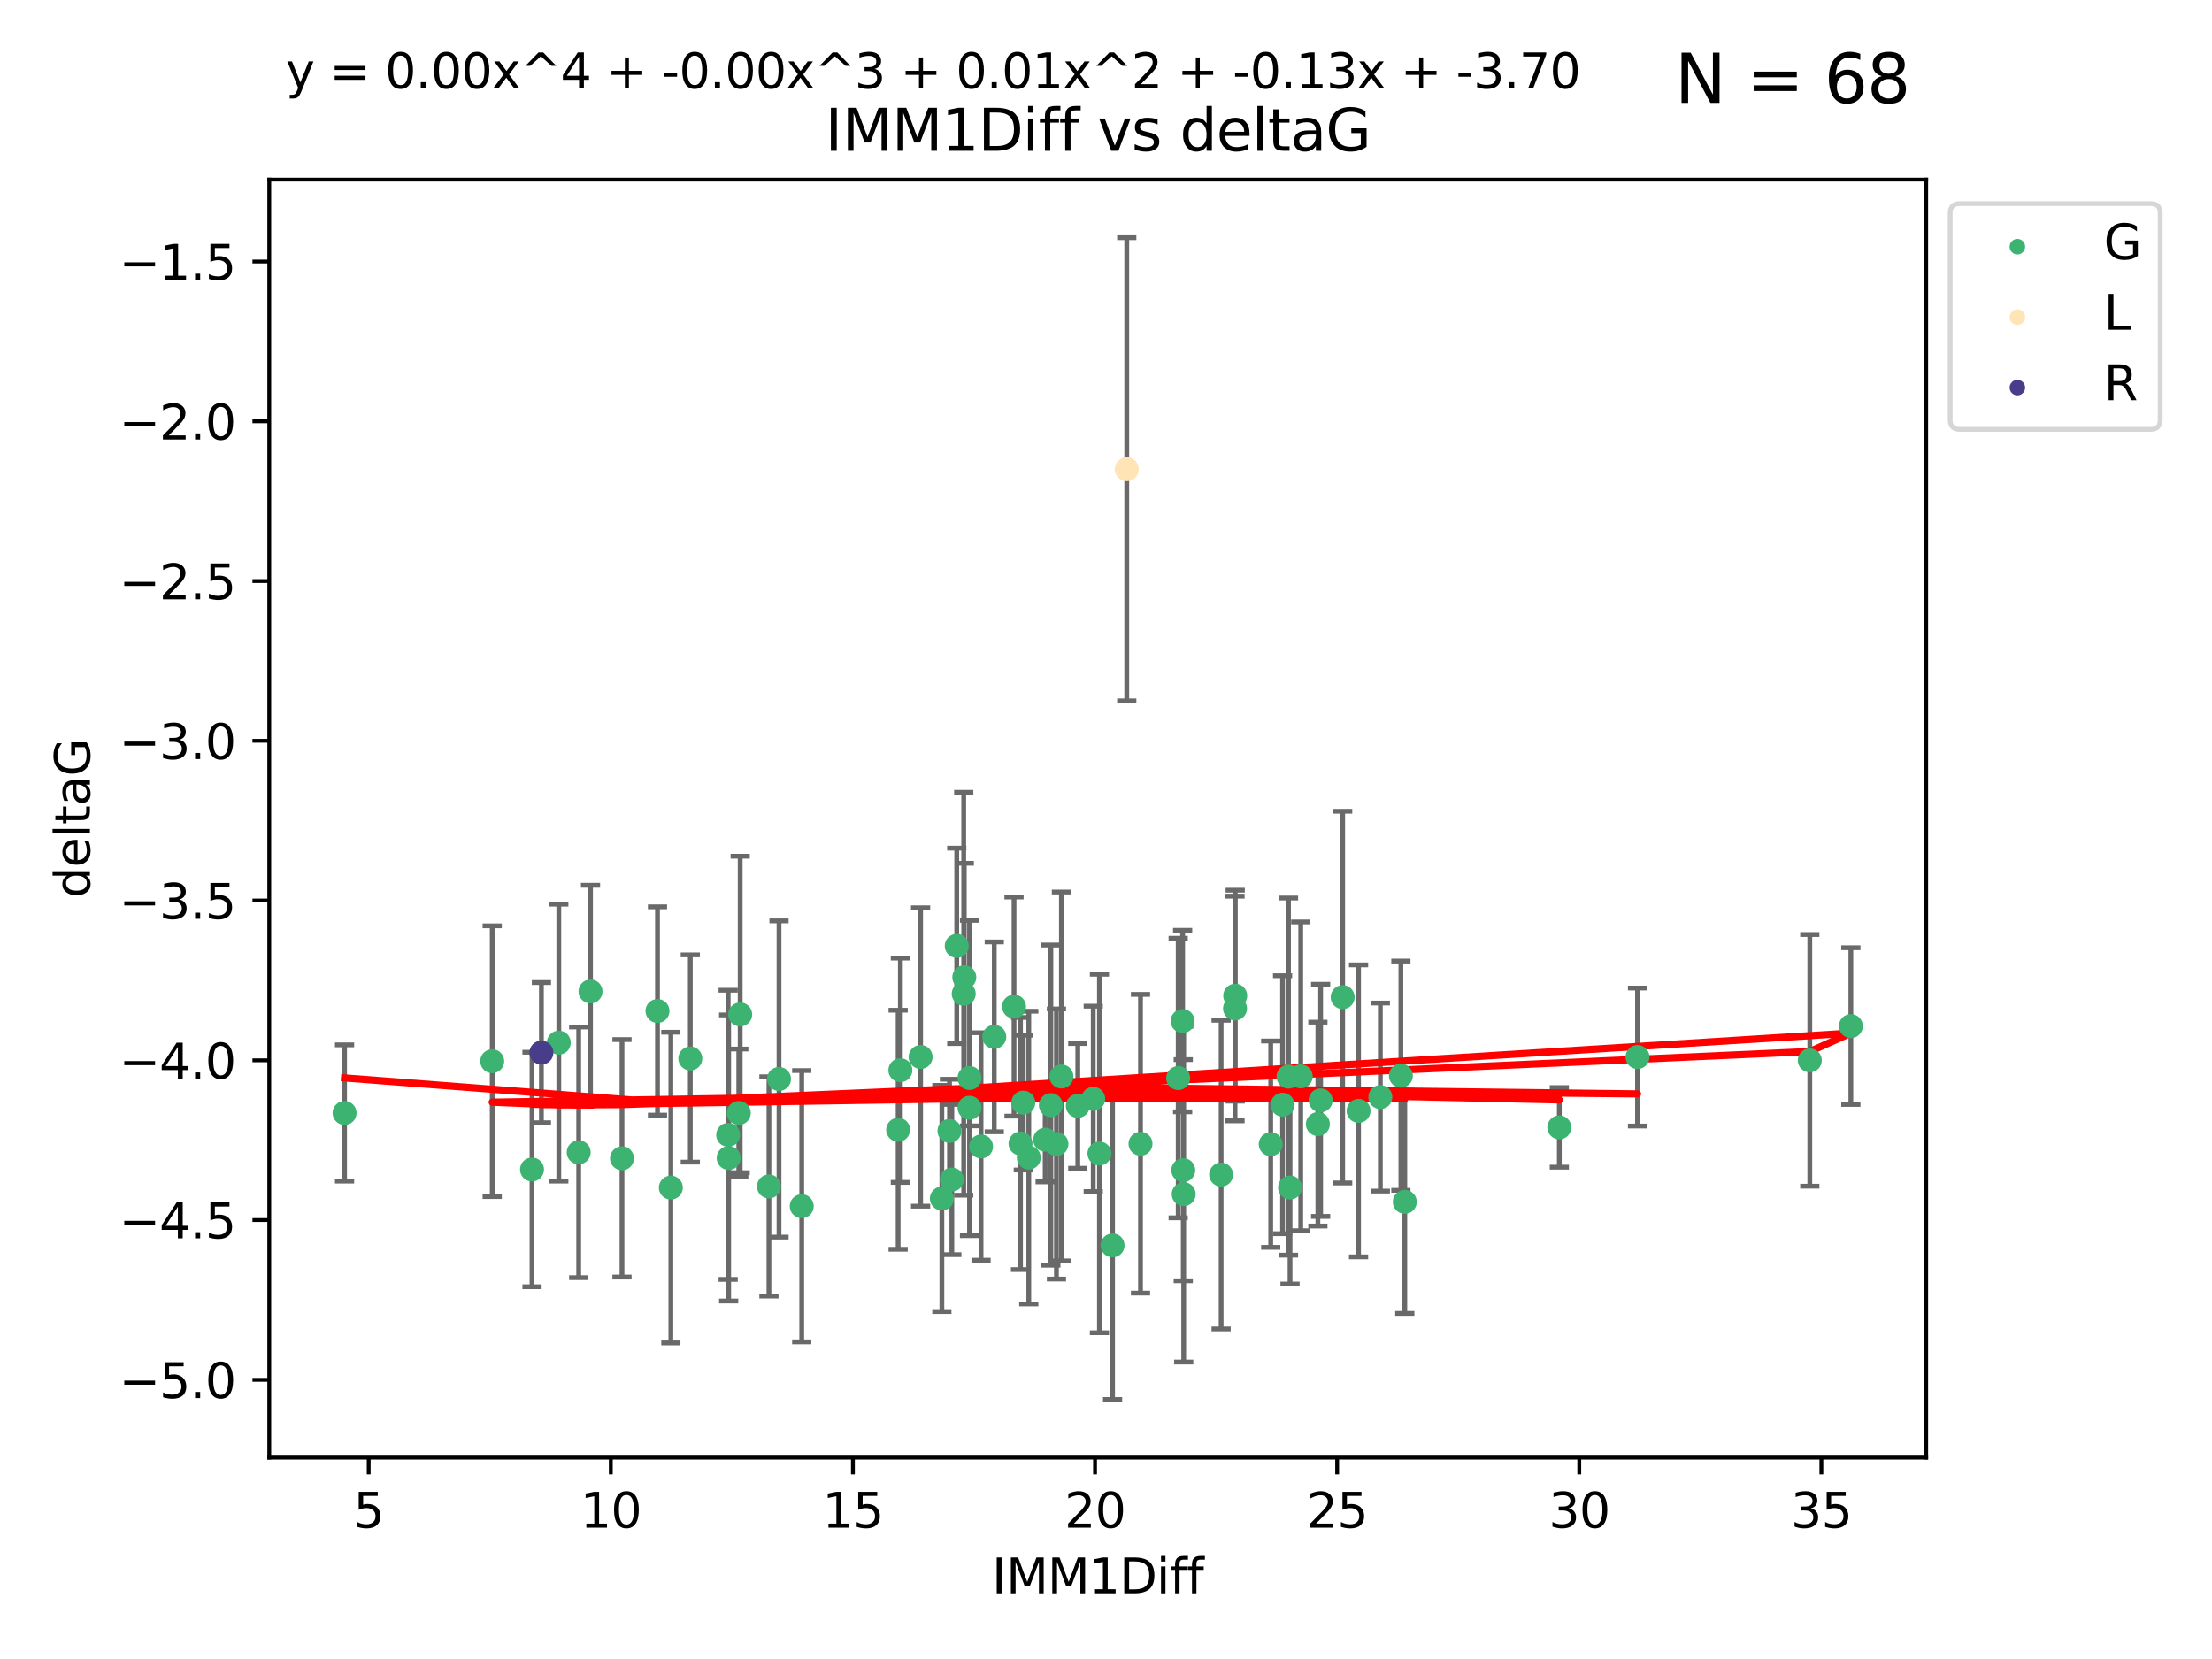 <?xml version="1.0" encoding="utf-8" standalone="no"?>
<!DOCTYPE svg PUBLIC "-//W3C//DTD SVG 1.1//EN"
  "http://www.w3.org/Graphics/SVG/1.1/DTD/svg11.dtd">
<svg xmlns:xlink="http://www.w3.org/1999/xlink" width="460.8pt" height="345.6pt" viewBox="0 0 460.8 345.6" xmlns="http://www.w3.org/2000/svg" version="1.1">
 <defs>
  <style type="text/css">*{stroke-linejoin: round; stroke-linecap: butt}</style>
 </defs>
 <g id="figure_1">
  <g id="patch_1">
   <path d="M 0 345.6 
L 460.8 345.6 
L 460.8 0 
L 0 0 
z
" style="fill: #ffffff"/>
  </g>
  <g id="axes_1">
   <g id="patch_2">
    <path d="M 56.09 303.64 
L 401.26 303.64 
L 401.26 37.411 
L 56.09 37.411 
z
" style="fill: #ffffff"/>
   </g>
   <g id="PathCollection_1">
    <defs>
     <path id="mcdb436c3ca" d="M 0 1.118 
C 0.297 1.118 0.581 1 0.791 0.791 
C 1 0.581 1.118 0.297 1.118 0 
C 1.118 -0.297 1 -0.581 0.791 -0.791 
C 0.581 -1 0.297 -1.118 0 -1.118 
C -0.297 -1.118 -0.581 -1 -0.791 -0.791 
C -1 -0.581 -1.118 -0.297 -1.118 0 
C -1.118 0.297 -1 0.581 -0.791 0.791 
C -0.581 1 -0.297 1.118 0 1.118 
z
" style="stroke: #3cb371"/>
    </defs>
    <g clip-path="url(#p72e886dc86)">
     <use xlink:href="#mcdb436c3ca" x="71.78" y="231.854" style="fill: #3cb371; stroke: #3cb371"/>
     <use xlink:href="#mcdb436c3ca" x="139.749" y="247.398" style="fill: #3cb371; stroke: #3cb371"/>
     <use xlink:href="#mcdb436c3ca" x="129.571" y="241.299" style="fill: #3cb371; stroke: #3cb371"/>
     <use xlink:href="#mcdb436c3ca" x="116.407" y="217.201" style="fill: #3cb371; stroke: #3cb371"/>
     <use xlink:href="#mcdb436c3ca" x="102.536" y="221.068" style="fill: #3cb371; stroke: #3cb371"/>
     <use xlink:href="#mcdb436c3ca" x="254.383" y="244.691" style="fill: #3cb371; stroke: #3cb371"/>
     <use xlink:href="#mcdb436c3ca" x="275.113" y="229.226" style="fill: #3cb371; stroke: #3cb371"/>
     <use xlink:href="#mcdb436c3ca" x="229.033" y="240.296" style="fill: #3cb371; stroke: #3cb371"/>
     <use xlink:href="#mcdb436c3ca" x="217.725" y="237.417" style="fill: #3cb371; stroke: #3cb371"/>
     <use xlink:href="#mcdb436c3ca" x="153.902" y="231.854" style="fill: #3cb371; stroke: #3cb371"/>
     <use xlink:href="#mcdb436c3ca" x="110.828" y="243.63" style="fill: #3cb371; stroke: #3cb371"/>
     <use xlink:href="#mcdb436c3ca" x="120.552" y="240.048" style="fill: #3cb371; stroke: #3cb371"/>
     <use xlink:href="#mcdb436c3ca" x="198.286" y="245.72" style="fill: #3cb371; stroke: #3cb371"/>
     <use xlink:href="#mcdb436c3ca" x="291.828" y="224.088" style="fill: #3cb371; stroke: #3cb371"/>
     <use xlink:href="#mcdb436c3ca" x="160.186" y="247.159" style="fill: #3cb371; stroke: #3cb371"/>
     <use xlink:href="#mcdb436c3ca" x="212.591" y="238.219" style="fill: #3cb371; stroke: #3cb371"/>
     <use xlink:href="#mcdb436c3ca" x="196.208" y="249.668" style="fill: #3cb371; stroke: #3cb371"/>
     <use xlink:href="#mcdb436c3ca" x="279.702" y="207.722" style="fill: #3cb371; stroke: #3cb371"/>
     <use xlink:href="#mcdb436c3ca" x="246.363" y="212.708" style="fill: #3cb371; stroke: #3cb371"/>
     <use xlink:href="#mcdb436c3ca" x="187.564" y="222.947" style="fill: #3cb371; stroke: #3cb371"/>
     <use xlink:href="#mcdb436c3ca" x="268.415" y="224.278" style="fill: #3cb371; stroke: #3cb371"/>
     <use xlink:href="#mcdb436c3ca" x="191.78" y="220.186" style="fill: #3cb371; stroke: #3cb371"/>
     <use xlink:href="#mcdb436c3ca" x="187.099" y="235.353" style="fill: #3cb371; stroke: #3cb371"/>
     <use xlink:href="#mcdb436c3ca" x="213.176" y="229.697" style="fill: #3cb371; stroke: #3cb371"/>
     <use xlink:href="#mcdb436c3ca" x="237.587" y="238.267" style="fill: #3cb371; stroke: #3cb371"/>
     <use xlink:href="#mcdb436c3ca" x="287.551" y="228.541" style="fill: #3cb371; stroke: #3cb371"/>
     <use xlink:href="#mcdb436c3ca" x="218.915" y="230.219" style="fill: #3cb371; stroke: #3cb371"/>
     <use xlink:href="#mcdb436c3ca" x="283.011" y="231.418" style="fill: #3cb371; stroke: #3cb371"/>
     <use xlink:href="#mcdb436c3ca" x="274.538" y="234.168" style="fill: #3cb371; stroke: #3cb371"/>
     <use xlink:href="#mcdb436c3ca" x="246.495" y="243.777" style="fill: #3cb371; stroke: #3cb371"/>
     <use xlink:href="#mcdb436c3ca" x="246.585" y="248.764" style="fill: #3cb371; stroke: #3cb371"/>
     <use xlink:href="#mcdb436c3ca" x="264.712" y="238.354" style="fill: #3cb371; stroke: #3cb371"/>
     <use xlink:href="#mcdb436c3ca" x="220.075" y="238.318" style="fill: #3cb371; stroke: #3cb371"/>
     <use xlink:href="#mcdb436c3ca" x="151.793" y="241.229" style="fill: #3cb371; stroke: #3cb371"/>
     <use xlink:href="#mcdb436c3ca" x="201.968" y="224.566" style="fill: #3cb371; stroke: #3cb371"/>
     <use xlink:href="#mcdb436c3ca" x="197.792" y="235.592" style="fill: #3cb371; stroke: #3cb371"/>
     <use xlink:href="#mcdb436c3ca" x="224.524" y="230.376" style="fill: #3cb371; stroke: #3cb371"/>
     <use xlink:href="#mcdb436c3ca" x="214.315" y="241.146" style="fill: #3cb371; stroke: #3cb371"/>
     <use xlink:href="#mcdb436c3ca" x="204.369" y="238.835" style="fill: #3cb371; stroke: #3cb371"/>
     <use xlink:href="#mcdb436c3ca" x="231.767" y="259.441" style="fill: #3cb371; stroke: #3cb371"/>
     <use xlink:href="#mcdb436c3ca" x="270.967" y="224.223" style="fill: #3cb371; stroke: #3cb371"/>
     <use xlink:href="#mcdb436c3ca" x="324.834" y="234.853" style="fill: #3cb371; stroke: #3cb371"/>
     <use xlink:href="#mcdb436c3ca" x="245.435" y="224.581" style="fill: #3cb371; stroke: #3cb371"/>
     <use xlink:href="#mcdb436c3ca" x="292.645" y="250.375" style="fill: #3cb371; stroke: #3cb371"/>
     <use xlink:href="#mcdb436c3ca" x="268.737" y="247.379" style="fill: #3cb371; stroke: #3cb371"/>
     <use xlink:href="#mcdb436c3ca" x="136.965" y="210.605" style="fill: #3cb371; stroke: #3cb371"/>
     <use xlink:href="#mcdb436c3ca" x="201.968" y="230.768" style="fill: #3cb371; stroke: #3cb371"/>
     <use xlink:href="#mcdb436c3ca" x="207.123" y="215.994" style="fill: #3cb371; stroke: #3cb371"/>
     <use xlink:href="#mcdb436c3ca" x="267.184" y="230.132" style="fill: #3cb371; stroke: #3cb371"/>
     <use xlink:href="#mcdb436c3ca" x="167.015" y="251.279" style="fill: #3cb371; stroke: #3cb371"/>
     <use xlink:href="#mcdb436c3ca" x="200.879" y="203.581" style="fill: #3cb371; stroke: #3cb371"/>
     <use xlink:href="#mcdb436c3ca" x="385.57" y="213.755" style="fill: #3cb371; stroke: #3cb371"/>
     <use xlink:href="#mcdb436c3ca" x="377.016" y="220.892" style="fill: #3cb371; stroke: #3cb371"/>
     <use xlink:href="#mcdb436c3ca" x="143.804" y="220.502" style="fill: #3cb371; stroke: #3cb371"/>
     <use xlink:href="#mcdb436c3ca" x="199.305" y="197.043" style="fill: #3cb371; stroke: #3cb371"/>
     <use xlink:href="#mcdb436c3ca" x="227.742" y="228.916" style="fill: #3cb371; stroke: #3cb371"/>
     <use xlink:href="#mcdb436c3ca" x="341.125" y="220.199" style="fill: #3cb371; stroke: #3cb371"/>
     <use xlink:href="#mcdb436c3ca" x="211.239" y="209.692" style="fill: #3cb371; stroke: #3cb371"/>
     <use xlink:href="#mcdb436c3ca" x="200.758" y="207.019" style="fill: #3cb371; stroke: #3cb371"/>
     <use xlink:href="#mcdb436c3ca" x="257.278" y="210.088" style="fill: #3cb371; stroke: #3cb371"/>
     <use xlink:href="#mcdb436c3ca" x="221.114" y="224.249" style="fill: #3cb371; stroke: #3cb371"/>
     <use xlink:href="#mcdb436c3ca" x="257.318" y="207.42" style="fill: #3cb371; stroke: #3cb371"/>
     <use xlink:href="#mcdb436c3ca" x="154.194" y="211.329" style="fill: #3cb371; stroke: #3cb371"/>
     <use xlink:href="#mcdb436c3ca" x="151.692" y="236.406" style="fill: #3cb371; stroke: #3cb371"/>
     <use xlink:href="#mcdb436c3ca" x="162.284" y="224.771" style="fill: #3cb371; stroke: #3cb371"/>
     <use xlink:href="#mcdb436c3ca" x="123.014" y="206.536" style="fill: #3cb371; stroke: #3cb371"/>
    </g>
   </g>
   <g id="PathCollection_2">
    <defs>
     <path id="m59d9886ff2" d="M 0 1.118 
C 0.297 1.118 0.581 1 0.791 0.791 
C 1 0.581 1.118 0.297 1.118 0 
C 1.118 -0.297 1 -0.581 0.791 -0.791 
C 0.581 -1 0.297 -1.118 0 -1.118 
C -0.297 -1.118 -0.581 -1 -0.791 -0.791 
C -1 -0.581 -1.118 -0.297 -1.118 0 
C -1.118 0.297 -1 0.581 -0.791 0.791 
C -0.581 1 -0.297 1.118 0 1.118 
z
" style="stroke: #ffe4b5"/>
    </defs>
    <g clip-path="url(#p72e886dc86)">
     <use xlink:href="#m59d9886ff2" x="234.722" y="97.75" style="fill: #ffe4b5; stroke: #ffe4b5"/>
    </g>
   </g>
   <g id="PathCollection_3">
    <defs>
     <path id="m934cb6eba6" d="M 0 1.118 
C 0.297 1.118 0.581 1 0.791 0.791 
C 1 0.581 1.118 0.297 1.118 0 
C 1.118 -0.297 1 -0.581 0.791 -0.791 
C 0.581 -1 0.297 -1.118 0 -1.118 
C -0.297 -1.118 -0.581 -1 -0.791 -0.791 
C -1 -0.581 -1.118 -0.297 -1.118 0 
C -1.118 0.297 -1 0.581 -0.791 0.791 
C -0.581 1 -0.297 1.118 0 1.118 
z
" style="stroke: #483d8b"/>
    </defs>
    <g clip-path="url(#p72e886dc86)">
     <use xlink:href="#m934cb6eba6" x="112.785" y="219.283" style="fill: #483d8b; stroke: #483d8b"/>
    </g>
   </g>
   <g id="matplotlib.axis_1">
    <g id="xtick_1">
     <g id="line2d_1">
      <defs>
       <path id="mb92f5e0d0e" d="M 0 0 
L 0 3.5 
" style="stroke: #000000; stroke-width: 0.8"/>
      </defs>
      <g>
       <use xlink:href="#mb92f5e0d0e" x="76.803" y="303.64" style="stroke: #000000; stroke-width: 0.8"/>
      </g>
     </g>
     <g id="text_1">
      <!-- 5 -->
      <g transform="translate(73.622 318.238)scale(0.1 -0.1)">
       <defs>
        <path id="DejaVuSans-35" d="M 691 4666 
L 3169 4666 
L 3169 4134 
L 1269 4134 
L 1269 2991 
Q 1406 3038 1543 3061 
Q 1681 3084 1819 3084 
Q 2600 3084 3056 2656 
Q 3513 2228 3513 1497 
Q 3513 744 3044 326 
Q 2575 -91 1722 -91 
Q 1428 -91 1123 -41 
Q 819 9 494 109 
L 494 744 
Q 775 591 1075 516 
Q 1375 441 1709 441 
Q 2250 441 2565 725 
Q 2881 1009 2881 1497 
Q 2881 1984 2565 2268 
Q 2250 2553 1709 2553 
Q 1456 2553 1204 2497 
Q 953 2441 691 2322 
L 691 4666 
z
" transform="scale(0.016)"/>
       </defs>
       <use xlink:href="#DejaVuSans-35"/>
      </g>
     </g>
    </g>
    <g id="xtick_2">
     <g id="line2d_2">
      <g>
       <use xlink:href="#mb92f5e0d0e" x="127.24" y="303.64" style="stroke: #000000; stroke-width: 0.8"/>
      </g>
     </g>
     <g id="text_2">
      <!-- 10 -->
      <g transform="translate(120.878 318.238)scale(0.1 -0.1)">
       <defs>
        <path id="DejaVuSans-31" d="M 794 531 
L 1825 531 
L 1825 4091 
L 703 3866 
L 703 4441 
L 1819 4666 
L 2450 4666 
L 2450 531 
L 3481 531 
L 3481 0 
L 794 0 
L 794 531 
z
" transform="scale(0.016)"/>
        <path id="DejaVuSans-30" d="M 2034 4250 
Q 1547 4250 1301 3770 
Q 1056 3291 1056 2328 
Q 1056 1369 1301 889 
Q 1547 409 2034 409 
Q 2525 409 2770 889 
Q 3016 1369 3016 2328 
Q 3016 3291 2770 3770 
Q 2525 4250 2034 4250 
z
M 2034 4750 
Q 2819 4750 3233 4129 
Q 3647 3509 3647 2328 
Q 3647 1150 3233 529 
Q 2819 -91 2034 -91 
Q 1250 -91 836 529 
Q 422 1150 422 2328 
Q 422 3509 836 4129 
Q 1250 4750 2034 4750 
z
" transform="scale(0.016)"/>
       </defs>
       <use xlink:href="#DejaVuSans-31"/>
       <use xlink:href="#DejaVuSans-30" x="63.623"/>
      </g>
     </g>
    </g>
    <g id="xtick_3">
     <g id="line2d_3">
      <g>
       <use xlink:href="#mb92f5e0d0e" x="177.678" y="303.64" style="stroke: #000000; stroke-width: 0.8"/>
      </g>
     </g>
     <g id="text_3">
      <!-- 15 -->
      <g transform="translate(171.315 318.238)scale(0.1 -0.1)">
       <use xlink:href="#DejaVuSans-31"/>
       <use xlink:href="#DejaVuSans-35" x="63.623"/>
      </g>
     </g>
    </g>
    <g id="xtick_4">
     <g id="line2d_4">
      <g>
       <use xlink:href="#mb92f5e0d0e" x="228.115" y="303.64" style="stroke: #000000; stroke-width: 0.8"/>
      </g>
     </g>
     <g id="text_4">
      <!-- 20 -->
      <g transform="translate(221.753 318.238)scale(0.1 -0.1)">
       <defs>
        <path id="DejaVuSans-32" d="M 1228 531 
L 3431 531 
L 3431 0 
L 469 0 
L 469 531 
Q 828 903 1448 1529 
Q 2069 2156 2228 2338 
Q 2531 2678 2651 2914 
Q 2772 3150 2772 3378 
Q 2772 3750 2511 3984 
Q 2250 4219 1831 4219 
Q 1534 4219 1204 4116 
Q 875 4013 500 3803 
L 500 4441 
Q 881 4594 1212 4672 
Q 1544 4750 1819 4750 
Q 2544 4750 2975 4387 
Q 3406 4025 3406 3419 
Q 3406 3131 3298 2873 
Q 3191 2616 2906 2266 
Q 2828 2175 2409 1742 
Q 1991 1309 1228 531 
z
" transform="scale(0.016)"/>
       </defs>
       <use xlink:href="#DejaVuSans-32"/>
       <use xlink:href="#DejaVuSans-30" x="63.623"/>
      </g>
     </g>
    </g>
    <g id="xtick_5">
     <g id="line2d_5">
      <g>
       <use xlink:href="#mb92f5e0d0e" x="278.552" y="303.64" style="stroke: #000000; stroke-width: 0.8"/>
      </g>
     </g>
     <g id="text_5">
      <!-- 25 -->
      <g transform="translate(272.19 318.238)scale(0.1 -0.1)">
       <use xlink:href="#DejaVuSans-32"/>
       <use xlink:href="#DejaVuSans-35" x="63.623"/>
      </g>
     </g>
    </g>
    <g id="xtick_6">
     <g id="line2d_6">
      <g>
       <use xlink:href="#mb92f5e0d0e" x="328.99" y="303.64" style="stroke: #000000; stroke-width: 0.8"/>
      </g>
     </g>
     <g id="text_6">
      <!-- 30 -->
      <g transform="translate(322.627 318.238)scale(0.1 -0.1)">
       <defs>
        <path id="DejaVuSans-33" d="M 2597 2516 
Q 3050 2419 3304 2112 
Q 3559 1806 3559 1356 
Q 3559 666 3084 287 
Q 2609 -91 1734 -91 
Q 1441 -91 1130 -33 
Q 819 25 488 141 
L 488 750 
Q 750 597 1062 519 
Q 1375 441 1716 441 
Q 2309 441 2620 675 
Q 2931 909 2931 1356 
Q 2931 1769 2642 2001 
Q 2353 2234 1838 2234 
L 1294 2234 
L 1294 2753 
L 1863 2753 
Q 2328 2753 2575 2939 
Q 2822 3125 2822 3475 
Q 2822 3834 2567 4026 
Q 2313 4219 1838 4219 
Q 1578 4219 1281 4162 
Q 984 4106 628 3988 
L 628 4550 
Q 988 4650 1302 4700 
Q 1616 4750 1894 4750 
Q 2613 4750 3031 4423 
Q 3450 4097 3450 3541 
Q 3450 3153 3228 2886 
Q 3006 2619 2597 2516 
z
" transform="scale(0.016)"/>
       </defs>
       <use xlink:href="#DejaVuSans-33"/>
       <use xlink:href="#DejaVuSans-30" x="63.623"/>
      </g>
     </g>
    </g>
    <g id="xtick_7">
     <g id="line2d_7">
      <g>
       <use xlink:href="#mb92f5e0d0e" x="379.427" y="303.64" style="stroke: #000000; stroke-width: 0.8"/>
      </g>
     </g>
     <g id="text_7">
      <!-- 35 -->
      <g transform="translate(373.065 318.238)scale(0.1 -0.1)">
       <use xlink:href="#DejaVuSans-33"/>
       <use xlink:href="#DejaVuSans-35" x="63.623"/>
      </g>
     </g>
    </g>
    <g id="text_8">
     <!-- IMM1Diff -->
     <g transform="translate(206.631 331.917)scale(0.1 -0.1)">
      <defs>
       <path id="DejaVuSans-49" d="M 628 4666 
L 1259 4666 
L 1259 0 
L 628 0 
L 628 4666 
z
" transform="scale(0.016)"/>
       <path id="DejaVuSans-4d" d="M 628 4666 
L 1569 4666 
L 2759 1491 
L 3956 4666 
L 4897 4666 
L 4897 0 
L 4281 0 
L 4281 4097 
L 3078 897 
L 2444 897 
L 1241 4097 
L 1241 0 
L 628 0 
L 628 4666 
z
" transform="scale(0.016)"/>
       <path id="DejaVuSans-44" d="M 1259 4147 
L 1259 519 
L 2022 519 
Q 2988 519 3436 956 
Q 3884 1394 3884 2338 
Q 3884 3275 3436 3711 
Q 2988 4147 2022 4147 
L 1259 4147 
z
M 628 4666 
L 1925 4666 
Q 3281 4666 3915 4102 
Q 4550 3538 4550 2338 
Q 4550 1131 3912 565 
Q 3275 0 1925 0 
L 628 0 
L 628 4666 
z
" transform="scale(0.016)"/>
       <path id="DejaVuSans-69" d="M 603 3500 
L 1178 3500 
L 1178 0 
L 603 0 
L 603 3500 
z
M 603 4863 
L 1178 4863 
L 1178 4134 
L 603 4134 
L 603 4863 
z
" transform="scale(0.016)"/>
       <path id="DejaVuSans-66" d="M 2375 4863 
L 2375 4384 
L 1825 4384 
Q 1516 4384 1395 4259 
Q 1275 4134 1275 3809 
L 1275 3500 
L 2222 3500 
L 2222 3053 
L 1275 3053 
L 1275 0 
L 697 0 
L 697 3053 
L 147 3053 
L 147 3500 
L 697 3500 
L 697 3744 
Q 697 4328 969 4595 
Q 1241 4863 1831 4863 
L 2375 4863 
z
" transform="scale(0.016)"/>
      </defs>
      <use xlink:href="#DejaVuSans-49"/>
      <use xlink:href="#DejaVuSans-4d" x="29.492"/>
      <use xlink:href="#DejaVuSans-4d" x="115.771"/>
      <use xlink:href="#DejaVuSans-31" x="202.051"/>
      <use xlink:href="#DejaVuSans-44" x="265.674"/>
      <use xlink:href="#DejaVuSans-69" x="342.676"/>
      <use xlink:href="#DejaVuSans-66" x="370.459"/>
      <use xlink:href="#DejaVuSans-66" x="405.664"/>
     </g>
    </g>
   </g>
   <g id="matplotlib.axis_2">
    <g id="ytick_1">
     <g id="line2d_8">
      <defs>
       <path id="m1a1adfd294" d="M 0 0 
L -3.5 0 
" style="stroke: #000000; stroke-width: 0.8"/>
      </defs>
      <g>
       <use xlink:href="#m1a1adfd294" x="56.09" y="287.442" style="stroke: #000000; stroke-width: 0.8"/>
      </g>
     </g>
     <g id="text_9">
      <!-- −5.0 -->
      <g transform="translate(24.807 291.241)scale(0.1 -0.1)">
       <defs>
        <path id="DejaVuSans-2212" d="M 678 2272 
L 4684 2272 
L 4684 1741 
L 678 1741 
L 678 2272 
z
" transform="scale(0.016)"/>
        <path id="DejaVuSans-2e" d="M 684 794 
L 1344 794 
L 1344 0 
L 684 0 
L 684 794 
z
" transform="scale(0.016)"/>
       </defs>
       <use xlink:href="#DejaVuSans-2212"/>
       <use xlink:href="#DejaVuSans-35" x="83.789"/>
       <use xlink:href="#DejaVuSans-2e" x="147.412"/>
       <use xlink:href="#DejaVuSans-30" x="179.199"/>
      </g>
     </g>
    </g>
    <g id="ytick_2">
     <g id="line2d_9">
      <g>
       <use xlink:href="#m1a1adfd294" x="56.09" y="254.162" style="stroke: #000000; stroke-width: 0.8"/>
      </g>
     </g>
     <g id="text_10">
      <!-- −4.5 -->
      <g transform="translate(24.807 257.961)scale(0.1 -0.1)">
       <defs>
        <path id="DejaVuSans-34" d="M 2419 4116 
L 825 1625 
L 2419 1625 
L 2419 4116 
z
M 2253 4666 
L 3047 4666 
L 3047 1625 
L 3713 1625 
L 3713 1100 
L 3047 1100 
L 3047 0 
L 2419 0 
L 2419 1100 
L 313 1100 
L 313 1709 
L 2253 4666 
z
" transform="scale(0.016)"/>
       </defs>
       <use xlink:href="#DejaVuSans-2212"/>
       <use xlink:href="#DejaVuSans-34" x="83.789"/>
       <use xlink:href="#DejaVuSans-2e" x="147.412"/>
       <use xlink:href="#DejaVuSans-35" x="179.199"/>
      </g>
     </g>
    </g>
    <g id="ytick_3">
     <g id="line2d_10">
      <g>
       <use xlink:href="#m1a1adfd294" x="56.09" y="220.882" style="stroke: #000000; stroke-width: 0.8"/>
      </g>
     </g>
     <g id="text_11">
      <!-- −4.0 -->
      <g transform="translate(24.807 224.681)scale(0.1 -0.1)">
       <use xlink:href="#DejaVuSans-2212"/>
       <use xlink:href="#DejaVuSans-34" x="83.789"/>
       <use xlink:href="#DejaVuSans-2e" x="147.412"/>
       <use xlink:href="#DejaVuSans-30" x="179.199"/>
      </g>
     </g>
    </g>
    <g id="ytick_4">
     <g id="line2d_11">
      <g>
       <use xlink:href="#m1a1adfd294" x="56.09" y="187.601" style="stroke: #000000; stroke-width: 0.8"/>
      </g>
     </g>
     <g id="text_12">
      <!-- −3.5 -->
      <g transform="translate(24.807 191.401)scale(0.1 -0.1)">
       <use xlink:href="#DejaVuSans-2212"/>
       <use xlink:href="#DejaVuSans-33" x="83.789"/>
       <use xlink:href="#DejaVuSans-2e" x="147.412"/>
       <use xlink:href="#DejaVuSans-35" x="179.199"/>
      </g>
     </g>
    </g>
    <g id="ytick_5">
     <g id="line2d_12">
      <g>
       <use xlink:href="#m1a1adfd294" x="56.09" y="154.321" style="stroke: #000000; stroke-width: 0.8"/>
      </g>
     </g>
     <g id="text_13">
      <!-- −3.0 -->
      <g transform="translate(24.807 158.12)scale(0.1 -0.1)">
       <use xlink:href="#DejaVuSans-2212"/>
       <use xlink:href="#DejaVuSans-33" x="83.789"/>
       <use xlink:href="#DejaVuSans-2e" x="147.412"/>
       <use xlink:href="#DejaVuSans-30" x="179.199"/>
      </g>
     </g>
    </g>
    <g id="ytick_6">
     <g id="line2d_13">
      <g>
       <use xlink:href="#m1a1adfd294" x="56.09" y="121.041" style="stroke: #000000; stroke-width: 0.8"/>
      </g>
     </g>
     <g id="text_14">
      <!-- −2.5 -->
      <g transform="translate(24.807 124.84)scale(0.1 -0.1)">
       <use xlink:href="#DejaVuSans-2212"/>
       <use xlink:href="#DejaVuSans-32" x="83.789"/>
       <use xlink:href="#DejaVuSans-2e" x="147.412"/>
       <use xlink:href="#DejaVuSans-35" x="179.199"/>
      </g>
     </g>
    </g>
    <g id="ytick_7">
     <g id="line2d_14">
      <g>
       <use xlink:href="#m1a1adfd294" x="56.09" y="87.761" style="stroke: #000000; stroke-width: 0.8"/>
      </g>
     </g>
     <g id="text_15">
      <!-- −2.0 -->
      <g transform="translate(24.807 91.56)scale(0.1 -0.1)">
       <use xlink:href="#DejaVuSans-2212"/>
       <use xlink:href="#DejaVuSans-32" x="83.789"/>
       <use xlink:href="#DejaVuSans-2e" x="147.412"/>
       <use xlink:href="#DejaVuSans-30" x="179.199"/>
      </g>
     </g>
    </g>
    <g id="ytick_8">
     <g id="line2d_15">
      <g>
       <use xlink:href="#m1a1adfd294" x="56.09" y="54.481" style="stroke: #000000; stroke-width: 0.8"/>
      </g>
     </g>
     <g id="text_16">
      <!-- −1.5 -->
      <g transform="translate(24.807 58.28)scale(0.1 -0.1)">
       <use xlink:href="#DejaVuSans-2212"/>
       <use xlink:href="#DejaVuSans-31" x="83.789"/>
       <use xlink:href="#DejaVuSans-2e" x="147.412"/>
       <use xlink:href="#DejaVuSans-35" x="179.199"/>
      </g>
     </g>
    </g>
    <g id="text_17">
     <!-- deltaG -->
     <g transform="translate(18.727 187.064)rotate(-90)scale(0.1 -0.1)">
      <defs>
       <path id="DejaVuSans-64" d="M 2906 2969 
L 2906 4863 
L 3481 4863 
L 3481 0 
L 2906 0 
L 2906 525 
Q 2725 213 2448 61 
Q 2172 -91 1784 -91 
Q 1150 -91 751 415 
Q 353 922 353 1747 
Q 353 2572 751 3078 
Q 1150 3584 1784 3584 
Q 2172 3584 2448 3432 
Q 2725 3281 2906 2969 
z
M 947 1747 
Q 947 1113 1208 752 
Q 1469 391 1925 391 
Q 2381 391 2643 752 
Q 2906 1113 2906 1747 
Q 2906 2381 2643 2742 
Q 2381 3103 1925 3103 
Q 1469 3103 1208 2742 
Q 947 2381 947 1747 
z
" transform="scale(0.016)"/>
       <path id="DejaVuSans-65" d="M 3597 1894 
L 3597 1613 
L 953 1613 
Q 991 1019 1311 708 
Q 1631 397 2203 397 
Q 2534 397 2845 478 
Q 3156 559 3463 722 
L 3463 178 
Q 3153 47 2828 -22 
Q 2503 -91 2169 -91 
Q 1331 -91 842 396 
Q 353 884 353 1716 
Q 353 2575 817 3079 
Q 1281 3584 2069 3584 
Q 2775 3584 3186 3129 
Q 3597 2675 3597 1894 
z
M 3022 2063 
Q 3016 2534 2758 2815 
Q 2500 3097 2075 3097 
Q 1594 3097 1305 2825 
Q 1016 2553 972 2059 
L 3022 2063 
z
" transform="scale(0.016)"/>
       <path id="DejaVuSans-6c" d="M 603 4863 
L 1178 4863 
L 1178 0 
L 603 0 
L 603 4863 
z
" transform="scale(0.016)"/>
       <path id="DejaVuSans-74" d="M 1172 4494 
L 1172 3500 
L 2356 3500 
L 2356 3053 
L 1172 3053 
L 1172 1153 
Q 1172 725 1289 603 
Q 1406 481 1766 481 
L 2356 481 
L 2356 0 
L 1766 0 
Q 1100 0 847 248 
Q 594 497 594 1153 
L 594 3053 
L 172 3053 
L 172 3500 
L 594 3500 
L 594 4494 
L 1172 4494 
z
" transform="scale(0.016)"/>
       <path id="DejaVuSans-61" d="M 2194 1759 
Q 1497 1759 1228 1600 
Q 959 1441 959 1056 
Q 959 750 1161 570 
Q 1363 391 1709 391 
Q 2188 391 2477 730 
Q 2766 1069 2766 1631 
L 2766 1759 
L 2194 1759 
z
M 3341 1997 
L 3341 0 
L 2766 0 
L 2766 531 
Q 2569 213 2275 61 
Q 1981 -91 1556 -91 
Q 1019 -91 701 211 
Q 384 513 384 1019 
Q 384 1609 779 1909 
Q 1175 2209 1959 2209 
L 2766 2209 
L 2766 2266 
Q 2766 2663 2505 2880 
Q 2244 3097 1772 3097 
Q 1472 3097 1187 3025 
Q 903 2953 641 2809 
L 641 3341 
Q 956 3463 1253 3523 
Q 1550 3584 1831 3584 
Q 2591 3584 2966 3190 
Q 3341 2797 3341 1997 
z
" transform="scale(0.016)"/>
       <path id="DejaVuSans-47" d="M 3809 666 
L 3809 1919 
L 2778 1919 
L 2778 2438 
L 4434 2438 
L 4434 434 
Q 4069 175 3628 42 
Q 3188 -91 2688 -91 
Q 1594 -91 976 548 
Q 359 1188 359 2328 
Q 359 3472 976 4111 
Q 1594 4750 2688 4750 
Q 3144 4750 3555 4637 
Q 3966 4525 4313 4306 
L 4313 3634 
Q 3963 3931 3569 4081 
Q 3175 4231 2741 4231 
Q 1884 4231 1454 3753 
Q 1025 3275 1025 2328 
Q 1025 1384 1454 906 
Q 1884 428 2741 428 
Q 3075 428 3337 486 
Q 3600 544 3809 666 
z
" transform="scale(0.016)"/>
      </defs>
      <use xlink:href="#DejaVuSans-64"/>
      <use xlink:href="#DejaVuSans-65" x="63.477"/>
      <use xlink:href="#DejaVuSans-6c" x="125"/>
      <use xlink:href="#DejaVuSans-74" x="152.783"/>
      <use xlink:href="#DejaVuSans-61" x="191.992"/>
      <use xlink:href="#DejaVuSans-47" x="253.271"/>
     </g>
    </g>
   </g>
   <g id="LineCollection_1">
    <path d="M 71.78 246.045 
L 71.78 217.662 
" clip-path="url(#p72e886dc86)" style="fill: none; stroke: #696969"/>
    <path d="M 139.749 279.761 
L 139.749 215.035 
" clip-path="url(#p72e886dc86)" style="fill: none; stroke: #696969"/>
    <path d="M 129.571 266.036 
L 129.571 216.562 
" clip-path="url(#p72e886dc86)" style="fill: none; stroke: #696969"/>
    <path d="M 116.407 246.041 
L 116.407 188.361 
" clip-path="url(#p72e886dc86)" style="fill: none; stroke: #696969"/>
    <path d="M 102.536 249.271 
L 102.536 192.864 
" clip-path="url(#p72e886dc86)" style="fill: none; stroke: #696969"/>
    <path d="M 254.383 276.843 
L 254.383 212.539 
" clip-path="url(#p72e886dc86)" style="fill: none; stroke: #696969"/>
    <path d="M 275.113 253.402 
L 275.113 205.051 
" clip-path="url(#p72e886dc86)" style="fill: none; stroke: #696969"/>
    <path d="M 229.033 277.644 
L 229.033 202.948 
" clip-path="url(#p72e886dc86)" style="fill: none; stroke: #696969"/>
    <path d="M 217.725 246.202 
L 217.725 228.632 
" clip-path="url(#p72e886dc86)" style="fill: none; stroke: #696969"/>
    <path d="M 153.902 245.17 
L 153.902 218.537 
" clip-path="url(#p72e886dc86)" style="fill: none; stroke: #696969"/>
    <path d="M 110.828 268.058 
L 110.828 219.201 
" clip-path="url(#p72e886dc86)" style="fill: none; stroke: #696969"/>
    <path d="M 120.552 266.16 
L 120.552 213.937 
" clip-path="url(#p72e886dc86)" style="fill: none; stroke: #696969"/>
    <path d="M 198.286 261.376 
L 198.286 230.064 
" clip-path="url(#p72e886dc86)" style="fill: none; stroke: #696969"/>
    <path d="M 291.828 247.969 
L 291.828 200.207 
" clip-path="url(#p72e886dc86)" style="fill: none; stroke: #696969"/>
    <path d="M 160.186 270 
L 160.186 224.318 
" clip-path="url(#p72e886dc86)" style="fill: none; stroke: #696969"/>
    <path d="M 212.591 264.479 
L 212.591 211.96 
" clip-path="url(#p72e886dc86)" style="fill: none; stroke: #696969"/>
    <path d="M 196.208 273.223 
L 196.208 226.113 
" clip-path="url(#p72e886dc86)" style="fill: none; stroke: #696969"/>
    <path d="M 279.702 246.436 
L 279.702 169.007 
" clip-path="url(#p72e886dc86)" style="fill: none; stroke: #696969"/>
    <path d="M 246.363 231.613 
L 246.363 193.803 
" clip-path="url(#p72e886dc86)" style="fill: none; stroke: #696969"/>
    <path d="M 187.564 246.312 
L 187.564 199.581 
" clip-path="url(#p72e886dc86)" style="fill: none; stroke: #696969"/>
    <path d="M 268.415 261.476 
L 268.415 187.08 
" clip-path="url(#p72e886dc86)" style="fill: none; stroke: #696969"/>
    <path d="M 191.78 251.27 
L 191.78 189.102 
" clip-path="url(#p72e886dc86)" style="fill: none; stroke: #696969"/>
    <path d="M 187.099 260.251 
L 187.099 210.454 
" clip-path="url(#p72e886dc86)" style="fill: none; stroke: #696969"/>
    <path d="M 213.176 243.732 
L 213.176 215.662 
" clip-path="url(#p72e886dc86)" style="fill: none; stroke: #696969"/>
    <path d="M 237.587 269.381 
L 237.587 207.153 
" clip-path="url(#p72e886dc86)" style="fill: none; stroke: #696969"/>
    <path d="M 287.551 248.127 
L 287.551 208.955 
" clip-path="url(#p72e886dc86)" style="fill: none; stroke: #696969"/>
    <path d="M 218.915 263.57 
L 218.915 196.867 
" clip-path="url(#p72e886dc86)" style="fill: none; stroke: #696969"/>
    <path d="M 283.011 261.831 
L 283.011 201.006 
" clip-path="url(#p72e886dc86)" style="fill: none; stroke: #696969"/>
    <path d="M 274.538 255.405 
L 274.538 212.932 
" clip-path="url(#p72e886dc86)" style="fill: none; stroke: #696969"/>
    <path d="M 246.495 266.818 
L 246.495 220.735 
" clip-path="url(#p72e886dc86)" style="fill: none; stroke: #696969"/>
    <path d="M 246.585 283.742 
L 246.585 213.787 
" clip-path="url(#p72e886dc86)" style="fill: none; stroke: #696969"/>
    <path d="M 264.712 259.849 
L 264.712 216.859 
" clip-path="url(#p72e886dc86)" style="fill: none; stroke: #696969"/>
    <path d="M 220.075 266.459 
L 220.075 210.178 
" clip-path="url(#p72e886dc86)" style="fill: none; stroke: #696969"/>
    <path d="M 151.793 271.024 
L 151.793 211.435 
" clip-path="url(#p72e886dc86)" style="fill: none; stroke: #696969"/>
    <path d="M 201.968 257.411 
L 201.968 191.722 
" clip-path="url(#p72e886dc86)" style="fill: none; stroke: #696969"/>
    <path d="M 197.792 246.355 
L 197.792 224.83 
" clip-path="url(#p72e886dc86)" style="fill: none; stroke: #696969"/>
    <path d="M 224.524 243.369 
L 224.524 217.383 
" clip-path="url(#p72e886dc86)" style="fill: none; stroke: #696969"/>
    <path d="M 214.315 271.633 
L 214.315 210.658 
" clip-path="url(#p72e886dc86)" style="fill: none; stroke: #696969"/>
    <path d="M 204.369 262.527 
L 204.369 215.143 
" clip-path="url(#p72e886dc86)" style="fill: none; stroke: #696969"/>
    <path d="M 231.767 291.539 
L 231.767 227.344 
" clip-path="url(#p72e886dc86)" style="fill: none; stroke: #696969"/>
    <path d="M 270.967 256.389 
L 270.967 192.057 
" clip-path="url(#p72e886dc86)" style="fill: none; stroke: #696969"/>
    <path d="M 324.834 243.141 
L 324.834 226.566 
" clip-path="url(#p72e886dc86)" style="fill: none; stroke: #696969"/>
    <path d="M 245.435 253.696 
L 245.435 195.466 
" clip-path="url(#p72e886dc86)" style="fill: none; stroke: #696969"/>
    <path d="M 292.645 273.613 
L 292.645 227.137 
" clip-path="url(#p72e886dc86)" style="fill: none; stroke: #696969"/>
    <path d="M 268.737 267.487 
L 268.737 227.272 
" clip-path="url(#p72e886dc86)" style="fill: none; stroke: #696969"/>
    <path d="M 136.965 232.3 
L 136.965 188.91 
" clip-path="url(#p72e886dc86)" style="fill: none; stroke: #696969"/>
    <path d="M 201.968 234.538 
L 201.968 226.999 
" clip-path="url(#p72e886dc86)" style="fill: none; stroke: #696969"/>
    <path d="M 207.123 235.77 
L 207.123 196.217 
" clip-path="url(#p72e886dc86)" style="fill: none; stroke: #696969"/>
    <path d="M 267.184 257.003 
L 267.184 203.262 
" clip-path="url(#p72e886dc86)" style="fill: none; stroke: #696969"/>
    <path d="M 167.015 279.54 
L 167.015 223.018 
" clip-path="url(#p72e886dc86)" style="fill: none; stroke: #696969"/>
    <path d="M 200.879 227.319 
L 200.879 179.843 
" clip-path="url(#p72e886dc86)" style="fill: none; stroke: #696969"/>
    <path d="M 385.57 230.078 
L 385.57 197.432 
" clip-path="url(#p72e886dc86)" style="fill: none; stroke: #696969"/>
    <path d="M 377.016 247.107 
L 377.016 194.677 
" clip-path="url(#p72e886dc86)" style="fill: none; stroke: #696969"/>
    <path d="M 143.804 242.094 
L 143.804 198.91 
" clip-path="url(#p72e886dc86)" style="fill: none; stroke: #696969"/>
    <path d="M 199.305 217.394 
L 199.305 176.691 
" clip-path="url(#p72e886dc86)" style="fill: none; stroke: #696969"/>
    <path d="M 227.742 248.231 
L 227.742 209.601 
" clip-path="url(#p72e886dc86)" style="fill: none; stroke: #696969"/>
    <path d="M 341.125 234.571 
L 341.125 205.827 
" clip-path="url(#p72e886dc86)" style="fill: none; stroke: #696969"/>
    <path d="M 211.239 232.511 
L 211.239 186.873 
" clip-path="url(#p72e886dc86)" style="fill: none; stroke: #696969"/>
    <path d="M 200.758 248.987 
L 200.758 165.052 
" clip-path="url(#p72e886dc86)" style="fill: none; stroke: #696969"/>
    <path d="M 257.278 233.484 
L 257.278 186.692 
" clip-path="url(#p72e886dc86)" style="fill: none; stroke: #696969"/>
    <path d="M 221.114 262.677 
L 221.114 185.821 
" clip-path="url(#p72e886dc86)" style="fill: none; stroke: #696969"/>
    <path d="M 257.318 229.4 
L 257.318 185.44 
" clip-path="url(#p72e886dc86)" style="fill: none; stroke: #696969"/>
    <path d="M 154.194 244.291 
L 154.194 178.367 
" clip-path="url(#p72e886dc86)" style="fill: none; stroke: #696969"/>
    <path d="M 151.692 266.527 
L 151.692 206.285 
" clip-path="url(#p72e886dc86)" style="fill: none; stroke: #696969"/>
    <path d="M 162.284 257.71 
L 162.284 191.831 
" clip-path="url(#p72e886dc86)" style="fill: none; stroke: #696969"/>
    <path d="M 123.014 228.656 
L 123.014 184.417 
" clip-path="url(#p72e886dc86)" style="fill: none; stroke: #696969"/>
   </g>
   <g id="line2d_16">
    <defs>
     <path id="m937c5b4ad1" d="M 2 0 
L -2 -0 
" style="stroke: #696969"/>
    </defs>
    <g clip-path="url(#p72e886dc86)">
     <use xlink:href="#m937c5b4ad1" x="71.78" y="246.045" style="fill: #696969; stroke: #696969"/>
     <use xlink:href="#m937c5b4ad1" x="139.749" y="279.761" style="fill: #696969; stroke: #696969"/>
     <use xlink:href="#m937c5b4ad1" x="129.571" y="266.036" style="fill: #696969; stroke: #696969"/>
     <use xlink:href="#m937c5b4ad1" x="116.407" y="246.041" style="fill: #696969; stroke: #696969"/>
     <use xlink:href="#m937c5b4ad1" x="102.536" y="249.271" style="fill: #696969; stroke: #696969"/>
     <use xlink:href="#m937c5b4ad1" x="254.383" y="276.843" style="fill: #696969; stroke: #696969"/>
     <use xlink:href="#m937c5b4ad1" x="275.113" y="253.402" style="fill: #696969; stroke: #696969"/>
     <use xlink:href="#m937c5b4ad1" x="229.033" y="277.644" style="fill: #696969; stroke: #696969"/>
     <use xlink:href="#m937c5b4ad1" x="217.725" y="246.202" style="fill: #696969; stroke: #696969"/>
     <use xlink:href="#m937c5b4ad1" x="153.902" y="245.17" style="fill: #696969; stroke: #696969"/>
     <use xlink:href="#m937c5b4ad1" x="110.828" y="268.058" style="fill: #696969; stroke: #696969"/>
     <use xlink:href="#m937c5b4ad1" x="120.552" y="266.16" style="fill: #696969; stroke: #696969"/>
     <use xlink:href="#m937c5b4ad1" x="198.286" y="261.376" style="fill: #696969; stroke: #696969"/>
     <use xlink:href="#m937c5b4ad1" x="291.828" y="247.969" style="fill: #696969; stroke: #696969"/>
     <use xlink:href="#m937c5b4ad1" x="160.186" y="270" style="fill: #696969; stroke: #696969"/>
     <use xlink:href="#m937c5b4ad1" x="212.591" y="264.479" style="fill: #696969; stroke: #696969"/>
     <use xlink:href="#m937c5b4ad1" x="196.208" y="273.223" style="fill: #696969; stroke: #696969"/>
     <use xlink:href="#m937c5b4ad1" x="279.702" y="246.436" style="fill: #696969; stroke: #696969"/>
     <use xlink:href="#m937c5b4ad1" x="246.363" y="231.613" style="fill: #696969; stroke: #696969"/>
     <use xlink:href="#m937c5b4ad1" x="187.564" y="246.312" style="fill: #696969; stroke: #696969"/>
     <use xlink:href="#m937c5b4ad1" x="268.415" y="261.476" style="fill: #696969; stroke: #696969"/>
     <use xlink:href="#m937c5b4ad1" x="191.78" y="251.27" style="fill: #696969; stroke: #696969"/>
     <use xlink:href="#m937c5b4ad1" x="187.099" y="260.251" style="fill: #696969; stroke: #696969"/>
     <use xlink:href="#m937c5b4ad1" x="213.176" y="243.732" style="fill: #696969; stroke: #696969"/>
     <use xlink:href="#m937c5b4ad1" x="237.587" y="269.381" style="fill: #696969; stroke: #696969"/>
     <use xlink:href="#m937c5b4ad1" x="287.551" y="248.127" style="fill: #696969; stroke: #696969"/>
     <use xlink:href="#m937c5b4ad1" x="218.915" y="263.57" style="fill: #696969; stroke: #696969"/>
     <use xlink:href="#m937c5b4ad1" x="283.011" y="261.831" style="fill: #696969; stroke: #696969"/>
     <use xlink:href="#m937c5b4ad1" x="274.538" y="255.405" style="fill: #696969; stroke: #696969"/>
     <use xlink:href="#m937c5b4ad1" x="246.495" y="266.818" style="fill: #696969; stroke: #696969"/>
     <use xlink:href="#m937c5b4ad1" x="246.585" y="283.742" style="fill: #696969; stroke: #696969"/>
     <use xlink:href="#m937c5b4ad1" x="264.712" y="259.849" style="fill: #696969; stroke: #696969"/>
     <use xlink:href="#m937c5b4ad1" x="220.075" y="266.459" style="fill: #696969; stroke: #696969"/>
     <use xlink:href="#m937c5b4ad1" x="151.793" y="271.024" style="fill: #696969; stroke: #696969"/>
     <use xlink:href="#m937c5b4ad1" x="201.968" y="257.411" style="fill: #696969; stroke: #696969"/>
     <use xlink:href="#m937c5b4ad1" x="197.792" y="246.355" style="fill: #696969; stroke: #696969"/>
     <use xlink:href="#m937c5b4ad1" x="224.524" y="243.369" style="fill: #696969; stroke: #696969"/>
     <use xlink:href="#m937c5b4ad1" x="214.315" y="271.633" style="fill: #696969; stroke: #696969"/>
     <use xlink:href="#m937c5b4ad1" x="204.369" y="262.527" style="fill: #696969; stroke: #696969"/>
     <use xlink:href="#m937c5b4ad1" x="231.767" y="291.539" style="fill: #696969; stroke: #696969"/>
     <use xlink:href="#m937c5b4ad1" x="270.967" y="256.389" style="fill: #696969; stroke: #696969"/>
     <use xlink:href="#m937c5b4ad1" x="324.834" y="243.141" style="fill: #696969; stroke: #696969"/>
     <use xlink:href="#m937c5b4ad1" x="245.435" y="253.696" style="fill: #696969; stroke: #696969"/>
     <use xlink:href="#m937c5b4ad1" x="292.645" y="273.613" style="fill: #696969; stroke: #696969"/>
     <use xlink:href="#m937c5b4ad1" x="268.737" y="267.487" style="fill: #696969; stroke: #696969"/>
     <use xlink:href="#m937c5b4ad1" x="136.965" y="232.3" style="fill: #696969; stroke: #696969"/>
     <use xlink:href="#m937c5b4ad1" x="201.968" y="234.538" style="fill: #696969; stroke: #696969"/>
     <use xlink:href="#m937c5b4ad1" x="207.123" y="235.77" style="fill: #696969; stroke: #696969"/>
     <use xlink:href="#m937c5b4ad1" x="267.184" y="257.003" style="fill: #696969; stroke: #696969"/>
     <use xlink:href="#m937c5b4ad1" x="167.015" y="279.54" style="fill: #696969; stroke: #696969"/>
     <use xlink:href="#m937c5b4ad1" x="200.879" y="227.319" style="fill: #696969; stroke: #696969"/>
     <use xlink:href="#m937c5b4ad1" x="385.57" y="230.078" style="fill: #696969; stroke: #696969"/>
     <use xlink:href="#m937c5b4ad1" x="377.016" y="247.107" style="fill: #696969; stroke: #696969"/>
     <use xlink:href="#m937c5b4ad1" x="143.804" y="242.094" style="fill: #696969; stroke: #696969"/>
     <use xlink:href="#m937c5b4ad1" x="199.305" y="217.394" style="fill: #696969; stroke: #696969"/>
     <use xlink:href="#m937c5b4ad1" x="227.742" y="248.231" style="fill: #696969; stroke: #696969"/>
     <use xlink:href="#m937c5b4ad1" x="341.125" y="234.571" style="fill: #696969; stroke: #696969"/>
     <use xlink:href="#m937c5b4ad1" x="211.239" y="232.511" style="fill: #696969; stroke: #696969"/>
     <use xlink:href="#m937c5b4ad1" x="200.758" y="248.987" style="fill: #696969; stroke: #696969"/>
     <use xlink:href="#m937c5b4ad1" x="257.278" y="233.484" style="fill: #696969; stroke: #696969"/>
     <use xlink:href="#m937c5b4ad1" x="221.114" y="262.677" style="fill: #696969; stroke: #696969"/>
     <use xlink:href="#m937c5b4ad1" x="257.318" y="229.4" style="fill: #696969; stroke: #696969"/>
     <use xlink:href="#m937c5b4ad1" x="154.194" y="244.291" style="fill: #696969; stroke: #696969"/>
     <use xlink:href="#m937c5b4ad1" x="151.692" y="266.527" style="fill: #696969; stroke: #696969"/>
     <use xlink:href="#m937c5b4ad1" x="162.284" y="257.71" style="fill: #696969; stroke: #696969"/>
     <use xlink:href="#m937c5b4ad1" x="123.014" y="228.656" style="fill: #696969; stroke: #696969"/>
    </g>
   </g>
   <g id="line2d_17">
    <g clip-path="url(#p72e886dc86)">
     <use xlink:href="#m937c5b4ad1" x="71.78" y="217.662" style="fill: #696969; stroke: #696969"/>
     <use xlink:href="#m937c5b4ad1" x="139.749" y="215.035" style="fill: #696969; stroke: #696969"/>
     <use xlink:href="#m937c5b4ad1" x="129.571" y="216.562" style="fill: #696969; stroke: #696969"/>
     <use xlink:href="#m937c5b4ad1" x="116.407" y="188.361" style="fill: #696969; stroke: #696969"/>
     <use xlink:href="#m937c5b4ad1" x="102.536" y="192.864" style="fill: #696969; stroke: #696969"/>
     <use xlink:href="#m937c5b4ad1" x="254.383" y="212.539" style="fill: #696969; stroke: #696969"/>
     <use xlink:href="#m937c5b4ad1" x="275.113" y="205.051" style="fill: #696969; stroke: #696969"/>
     <use xlink:href="#m937c5b4ad1" x="229.033" y="202.948" style="fill: #696969; stroke: #696969"/>
     <use xlink:href="#m937c5b4ad1" x="217.725" y="228.632" style="fill: #696969; stroke: #696969"/>
     <use xlink:href="#m937c5b4ad1" x="153.902" y="218.537" style="fill: #696969; stroke: #696969"/>
     <use xlink:href="#m937c5b4ad1" x="110.828" y="219.201" style="fill: #696969; stroke: #696969"/>
     <use xlink:href="#m937c5b4ad1" x="120.552" y="213.937" style="fill: #696969; stroke: #696969"/>
     <use xlink:href="#m937c5b4ad1" x="198.286" y="230.064" style="fill: #696969; stroke: #696969"/>
     <use xlink:href="#m937c5b4ad1" x="291.828" y="200.207" style="fill: #696969; stroke: #696969"/>
     <use xlink:href="#m937c5b4ad1" x="160.186" y="224.318" style="fill: #696969; stroke: #696969"/>
     <use xlink:href="#m937c5b4ad1" x="212.591" y="211.96" style="fill: #696969; stroke: #696969"/>
     <use xlink:href="#m937c5b4ad1" x="196.208" y="226.113" style="fill: #696969; stroke: #696969"/>
     <use xlink:href="#m937c5b4ad1" x="279.702" y="169.007" style="fill: #696969; stroke: #696969"/>
     <use xlink:href="#m937c5b4ad1" x="246.363" y="193.803" style="fill: #696969; stroke: #696969"/>
     <use xlink:href="#m937c5b4ad1" x="187.564" y="199.581" style="fill: #696969; stroke: #696969"/>
     <use xlink:href="#m937c5b4ad1" x="268.415" y="187.08" style="fill: #696969; stroke: #696969"/>
     <use xlink:href="#m937c5b4ad1" x="191.78" y="189.102" style="fill: #696969; stroke: #696969"/>
     <use xlink:href="#m937c5b4ad1" x="187.099" y="210.454" style="fill: #696969; stroke: #696969"/>
     <use xlink:href="#m937c5b4ad1" x="213.176" y="215.662" style="fill: #696969; stroke: #696969"/>
     <use xlink:href="#m937c5b4ad1" x="237.587" y="207.153" style="fill: #696969; stroke: #696969"/>
     <use xlink:href="#m937c5b4ad1" x="287.551" y="208.955" style="fill: #696969; stroke: #696969"/>
     <use xlink:href="#m937c5b4ad1" x="218.915" y="196.867" style="fill: #696969; stroke: #696969"/>
     <use xlink:href="#m937c5b4ad1" x="283.011" y="201.006" style="fill: #696969; stroke: #696969"/>
     <use xlink:href="#m937c5b4ad1" x="274.538" y="212.932" style="fill: #696969; stroke: #696969"/>
     <use xlink:href="#m937c5b4ad1" x="246.495" y="220.735" style="fill: #696969; stroke: #696969"/>
     <use xlink:href="#m937c5b4ad1" x="246.585" y="213.787" style="fill: #696969; stroke: #696969"/>
     <use xlink:href="#m937c5b4ad1" x="264.712" y="216.859" style="fill: #696969; stroke: #696969"/>
     <use xlink:href="#m937c5b4ad1" x="220.075" y="210.178" style="fill: #696969; stroke: #696969"/>
     <use xlink:href="#m937c5b4ad1" x="151.793" y="211.435" style="fill: #696969; stroke: #696969"/>
     <use xlink:href="#m937c5b4ad1" x="201.968" y="191.722" style="fill: #696969; stroke: #696969"/>
     <use xlink:href="#m937c5b4ad1" x="197.792" y="224.83" style="fill: #696969; stroke: #696969"/>
     <use xlink:href="#m937c5b4ad1" x="224.524" y="217.383" style="fill: #696969; stroke: #696969"/>
     <use xlink:href="#m937c5b4ad1" x="214.315" y="210.658" style="fill: #696969; stroke: #696969"/>
     <use xlink:href="#m937c5b4ad1" x="204.369" y="215.143" style="fill: #696969; stroke: #696969"/>
     <use xlink:href="#m937c5b4ad1" x="231.767" y="227.344" style="fill: #696969; stroke: #696969"/>
     <use xlink:href="#m937c5b4ad1" x="270.967" y="192.057" style="fill: #696969; stroke: #696969"/>
     <use xlink:href="#m937c5b4ad1" x="324.834" y="226.566" style="fill: #696969; stroke: #696969"/>
     <use xlink:href="#m937c5b4ad1" x="245.435" y="195.466" style="fill: #696969; stroke: #696969"/>
     <use xlink:href="#m937c5b4ad1" x="292.645" y="227.137" style="fill: #696969; stroke: #696969"/>
     <use xlink:href="#m937c5b4ad1" x="268.737" y="227.272" style="fill: #696969; stroke: #696969"/>
     <use xlink:href="#m937c5b4ad1" x="136.965" y="188.91" style="fill: #696969; stroke: #696969"/>
     <use xlink:href="#m937c5b4ad1" x="201.968" y="226.999" style="fill: #696969; stroke: #696969"/>
     <use xlink:href="#m937c5b4ad1" x="207.123" y="196.217" style="fill: #696969; stroke: #696969"/>
     <use xlink:href="#m937c5b4ad1" x="267.184" y="203.262" style="fill: #696969; stroke: #696969"/>
     <use xlink:href="#m937c5b4ad1" x="167.015" y="223.018" style="fill: #696969; stroke: #696969"/>
     <use xlink:href="#m937c5b4ad1" x="200.879" y="179.843" style="fill: #696969; stroke: #696969"/>
     <use xlink:href="#m937c5b4ad1" x="385.57" y="197.432" style="fill: #696969; stroke: #696969"/>
     <use xlink:href="#m937c5b4ad1" x="377.016" y="194.677" style="fill: #696969; stroke: #696969"/>
     <use xlink:href="#m937c5b4ad1" x="143.804" y="198.91" style="fill: #696969; stroke: #696969"/>
     <use xlink:href="#m937c5b4ad1" x="199.305" y="176.691" style="fill: #696969; stroke: #696969"/>
     <use xlink:href="#m937c5b4ad1" x="227.742" y="209.601" style="fill: #696969; stroke: #696969"/>
     <use xlink:href="#m937c5b4ad1" x="341.125" y="205.827" style="fill: #696969; stroke: #696969"/>
     <use xlink:href="#m937c5b4ad1" x="211.239" y="186.873" style="fill: #696969; stroke: #696969"/>
     <use xlink:href="#m937c5b4ad1" x="200.758" y="165.052" style="fill: #696969; stroke: #696969"/>
     <use xlink:href="#m937c5b4ad1" x="257.278" y="186.692" style="fill: #696969; stroke: #696969"/>
     <use xlink:href="#m937c5b4ad1" x="221.114" y="185.821" style="fill: #696969; stroke: #696969"/>
     <use xlink:href="#m937c5b4ad1" x="257.318" y="185.44" style="fill: #696969; stroke: #696969"/>
     <use xlink:href="#m937c5b4ad1" x="154.194" y="178.367" style="fill: #696969; stroke: #696969"/>
     <use xlink:href="#m937c5b4ad1" x="151.692" y="206.285" style="fill: #696969; stroke: #696969"/>
     <use xlink:href="#m937c5b4ad1" x="162.284" y="191.831" style="fill: #696969; stroke: #696969"/>
     <use xlink:href="#m937c5b4ad1" x="123.014" y="184.417" style="fill: #696969; stroke: #696969"/>
    </g>
   </g>
   <g id="LineCollection_2">
    <path d="M 234.722 145.987 
L 234.722 49.513 
" clip-path="url(#p72e886dc86)" style="fill: none; stroke: #696969"/>
   </g>
   <g id="line2d_18">
    <g clip-path="url(#p72e886dc86)">
     <use xlink:href="#m937c5b4ad1" x="234.722" y="145.987" style="fill: #696969; stroke: #696969"/>
    </g>
   </g>
   <g id="line2d_19">
    <g clip-path="url(#p72e886dc86)">
     <use xlink:href="#m937c5b4ad1" x="234.722" y="49.513" style="fill: #696969; stroke: #696969"/>
    </g>
   </g>
   <g id="LineCollection_3">
    <path d="M 112.785 233.884 
L 112.785 204.682 
" clip-path="url(#p72e886dc86)" style="fill: none; stroke: #696969"/>
   </g>
   <g id="line2d_20">
    <g clip-path="url(#p72e886dc86)">
     <use xlink:href="#m937c5b4ad1" x="112.785" y="233.884" style="fill: #696969; stroke: #696969"/>
    </g>
   </g>
   <g id="line2d_21">
    <g clip-path="url(#p72e886dc86)">
     <use xlink:href="#m937c5b4ad1" x="112.785" y="204.682" style="fill: #696969; stroke: #696969"/>
    </g>
   </g>
   <g id="line2d_22">
    <path d="M 71.78 224.553 
L 139.749 229.769 
L 129.571 230.105 
L 116.407 230.178 
L 102.536 229.605 
L 254.383 227.192 
L 275.113 228.145 
L 229.033 226.513 
L 217.725 226.48 
L 153.902 229.067 
L 110.828 230.042 
L 120.552 230.209 
L 198.286 226.845 
L 291.828 228.903 
L 160.186 228.712 
L 212.591 226.525 
L 196.208 226.914 
L 279.702 228.367 
L 246.363 226.898 
L 187.564 227.254 
L 268.415 227.82 
L 191.78 227.078 
L 187.099 227.275 
L 213.176 226.518 
L 237.587 226.656 
L 287.551 228.726 
L 218.915 226.475 
L 283.011 228.523 
L 274.538 228.117 
L 246.495 226.903 
L 246.585 226.906 
L 264.712 227.645 
L 220.075 226.472 
L 151.793 229.183 
L 201.968 226.736 
L 197.792 226.861 
L 224.524 226.478 
L 214.315 226.506 
L 204.369 226.675 
L 231.767 226.548 
L 270.967 227.944 
L 324.834 229.132 
L 245.435 226.869 
L 292.645 228.934 
L 268.737 227.836 
L 136.965 229.879 
L 201.968 226.736 
L 207.123 226.614 
L 267.184 227.761 
L 167.015 228.32 
L 200.879 226.767 
L 385.57 215.213 
L 377.016 219.051 
L 143.804 229.589 
L 234.722 226.598 
L 199.305 226.813 
L 227.742 226.5 
L 341.125 227.879 
L 211.239 226.543 
L 200.758 226.77 
L 257.278 227.312 
L 221.114 226.471 
L 257.318 227.313 
L 154.194 229.051 
L 151.692 229.188 
L 162.284 228.592 
L 112.785 230.103 
L 123.014 230.202 
" clip-path="url(#p72e886dc86)" style="fill: none; stroke: #ff0000; stroke-width: 1.5; stroke-linecap: square"/>
   </g>
   <g id="line2d_23">
    <defs>
     <path id="m5e10b77143" d="M 0 2 
C 0.53 2 1.039 1.789 1.414 1.414 
C 1.789 1.039 2 0.53 2 0 
C 2 -0.53 1.789 -1.039 1.414 -1.414 
C 1.039 -1.789 0.53 -2 0 -2 
C -0.53 -2 -1.039 -1.789 -1.414 -1.414 
C -1.789 -1.039 -2 -0.53 -2 0 
C -2 0.53 -1.789 1.039 -1.414 1.414 
C -1.039 1.789 -0.53 2 0 2 
z
" style="stroke: #3cb371"/>
    </defs>
    <g clip-path="url(#p72e886dc86)">
     <use xlink:href="#m5e10b77143" x="71.78" y="231.854" style="fill: #3cb371; stroke: #3cb371"/>
     <use xlink:href="#m5e10b77143" x="139.749" y="247.398" style="fill: #3cb371; stroke: #3cb371"/>
     <use xlink:href="#m5e10b77143" x="129.571" y="241.299" style="fill: #3cb371; stroke: #3cb371"/>
     <use xlink:href="#m5e10b77143" x="116.407" y="217.201" style="fill: #3cb371; stroke: #3cb371"/>
     <use xlink:href="#m5e10b77143" x="102.536" y="221.068" style="fill: #3cb371; stroke: #3cb371"/>
     <use xlink:href="#m5e10b77143" x="254.383" y="244.691" style="fill: #3cb371; stroke: #3cb371"/>
     <use xlink:href="#m5e10b77143" x="275.113" y="229.226" style="fill: #3cb371; stroke: #3cb371"/>
     <use xlink:href="#m5e10b77143" x="229.033" y="240.296" style="fill: #3cb371; stroke: #3cb371"/>
     <use xlink:href="#m5e10b77143" x="217.725" y="237.417" style="fill: #3cb371; stroke: #3cb371"/>
     <use xlink:href="#m5e10b77143" x="153.902" y="231.854" style="fill: #3cb371; stroke: #3cb371"/>
     <use xlink:href="#m5e10b77143" x="110.828" y="243.63" style="fill: #3cb371; stroke: #3cb371"/>
     <use xlink:href="#m5e10b77143" x="120.552" y="240.048" style="fill: #3cb371; stroke: #3cb371"/>
     <use xlink:href="#m5e10b77143" x="198.286" y="245.72" style="fill: #3cb371; stroke: #3cb371"/>
     <use xlink:href="#m5e10b77143" x="291.828" y="224.088" style="fill: #3cb371; stroke: #3cb371"/>
     <use xlink:href="#m5e10b77143" x="160.186" y="247.159" style="fill: #3cb371; stroke: #3cb371"/>
     <use xlink:href="#m5e10b77143" x="212.591" y="238.219" style="fill: #3cb371; stroke: #3cb371"/>
     <use xlink:href="#m5e10b77143" x="196.208" y="249.668" style="fill: #3cb371; stroke: #3cb371"/>
     <use xlink:href="#m5e10b77143" x="279.702" y="207.722" style="fill: #3cb371; stroke: #3cb371"/>
     <use xlink:href="#m5e10b77143" x="246.363" y="212.708" style="fill: #3cb371; stroke: #3cb371"/>
     <use xlink:href="#m5e10b77143" x="187.564" y="222.947" style="fill: #3cb371; stroke: #3cb371"/>
     <use xlink:href="#m5e10b77143" x="268.415" y="224.278" style="fill: #3cb371; stroke: #3cb371"/>
     <use xlink:href="#m5e10b77143" x="191.78" y="220.186" style="fill: #3cb371; stroke: #3cb371"/>
     <use xlink:href="#m5e10b77143" x="187.099" y="235.353" style="fill: #3cb371; stroke: #3cb371"/>
     <use xlink:href="#m5e10b77143" x="213.176" y="229.697" style="fill: #3cb371; stroke: #3cb371"/>
     <use xlink:href="#m5e10b77143" x="237.587" y="238.267" style="fill: #3cb371; stroke: #3cb371"/>
     <use xlink:href="#m5e10b77143" x="287.551" y="228.541" style="fill: #3cb371; stroke: #3cb371"/>
     <use xlink:href="#m5e10b77143" x="218.915" y="230.219" style="fill: #3cb371; stroke: #3cb371"/>
     <use xlink:href="#m5e10b77143" x="283.011" y="231.418" style="fill: #3cb371; stroke: #3cb371"/>
     <use xlink:href="#m5e10b77143" x="274.538" y="234.168" style="fill: #3cb371; stroke: #3cb371"/>
     <use xlink:href="#m5e10b77143" x="246.495" y="243.777" style="fill: #3cb371; stroke: #3cb371"/>
     <use xlink:href="#m5e10b77143" x="246.585" y="248.764" style="fill: #3cb371; stroke: #3cb371"/>
     <use xlink:href="#m5e10b77143" x="264.712" y="238.354" style="fill: #3cb371; stroke: #3cb371"/>
     <use xlink:href="#m5e10b77143" x="220.075" y="238.318" style="fill: #3cb371; stroke: #3cb371"/>
     <use xlink:href="#m5e10b77143" x="151.793" y="241.229" style="fill: #3cb371; stroke: #3cb371"/>
     <use xlink:href="#m5e10b77143" x="201.968" y="224.566" style="fill: #3cb371; stroke: #3cb371"/>
     <use xlink:href="#m5e10b77143" x="197.792" y="235.592" style="fill: #3cb371; stroke: #3cb371"/>
     <use xlink:href="#m5e10b77143" x="224.524" y="230.376" style="fill: #3cb371; stroke: #3cb371"/>
     <use xlink:href="#m5e10b77143" x="214.315" y="241.146" style="fill: #3cb371; stroke: #3cb371"/>
     <use xlink:href="#m5e10b77143" x="204.369" y="238.835" style="fill: #3cb371; stroke: #3cb371"/>
     <use xlink:href="#m5e10b77143" x="231.767" y="259.441" style="fill: #3cb371; stroke: #3cb371"/>
     <use xlink:href="#m5e10b77143" x="270.967" y="224.223" style="fill: #3cb371; stroke: #3cb371"/>
     <use xlink:href="#m5e10b77143" x="324.834" y="234.853" style="fill: #3cb371; stroke: #3cb371"/>
     <use xlink:href="#m5e10b77143" x="245.435" y="224.581" style="fill: #3cb371; stroke: #3cb371"/>
     <use xlink:href="#m5e10b77143" x="292.645" y="250.375" style="fill: #3cb371; stroke: #3cb371"/>
     <use xlink:href="#m5e10b77143" x="268.737" y="247.379" style="fill: #3cb371; stroke: #3cb371"/>
     <use xlink:href="#m5e10b77143" x="136.965" y="210.605" style="fill: #3cb371; stroke: #3cb371"/>
     <use xlink:href="#m5e10b77143" x="201.968" y="230.768" style="fill: #3cb371; stroke: #3cb371"/>
     <use xlink:href="#m5e10b77143" x="207.123" y="215.994" style="fill: #3cb371; stroke: #3cb371"/>
     <use xlink:href="#m5e10b77143" x="267.184" y="230.132" style="fill: #3cb371; stroke: #3cb371"/>
     <use xlink:href="#m5e10b77143" x="167.015" y="251.279" style="fill: #3cb371; stroke: #3cb371"/>
     <use xlink:href="#m5e10b77143" x="200.879" y="203.581" style="fill: #3cb371; stroke: #3cb371"/>
     <use xlink:href="#m5e10b77143" x="385.57" y="213.755" style="fill: #3cb371; stroke: #3cb371"/>
     <use xlink:href="#m5e10b77143" x="377.016" y="220.892" style="fill: #3cb371; stroke: #3cb371"/>
     <use xlink:href="#m5e10b77143" x="143.804" y="220.502" style="fill: #3cb371; stroke: #3cb371"/>
     <use xlink:href="#m5e10b77143" x="199.305" y="197.043" style="fill: #3cb371; stroke: #3cb371"/>
     <use xlink:href="#m5e10b77143" x="227.742" y="228.916" style="fill: #3cb371; stroke: #3cb371"/>
     <use xlink:href="#m5e10b77143" x="341.125" y="220.199" style="fill: #3cb371; stroke: #3cb371"/>
     <use xlink:href="#m5e10b77143" x="211.239" y="209.692" style="fill: #3cb371; stroke: #3cb371"/>
     <use xlink:href="#m5e10b77143" x="200.758" y="207.019" style="fill: #3cb371; stroke: #3cb371"/>
     <use xlink:href="#m5e10b77143" x="257.278" y="210.088" style="fill: #3cb371; stroke: #3cb371"/>
     <use xlink:href="#m5e10b77143" x="221.114" y="224.249" style="fill: #3cb371; stroke: #3cb371"/>
     <use xlink:href="#m5e10b77143" x="257.318" y="207.42" style="fill: #3cb371; stroke: #3cb371"/>
     <use xlink:href="#m5e10b77143" x="154.194" y="211.329" style="fill: #3cb371; stroke: #3cb371"/>
     <use xlink:href="#m5e10b77143" x="151.692" y="236.406" style="fill: #3cb371; stroke: #3cb371"/>
     <use xlink:href="#m5e10b77143" x="162.284" y="224.771" style="fill: #3cb371; stroke: #3cb371"/>
     <use xlink:href="#m5e10b77143" x="123.014" y="206.536" style="fill: #3cb371; stroke: #3cb371"/>
    </g>
   </g>
   <g id="line2d_24">
    <defs>
     <path id="mcbab1f2d93" d="M 0 2 
C 0.53 2 1.039 1.789 1.414 1.414 
C 1.789 1.039 2 0.53 2 0 
C 2 -0.53 1.789 -1.039 1.414 -1.414 
C 1.039 -1.789 0.53 -2 0 -2 
C -0.53 -2 -1.039 -1.789 -1.414 -1.414 
C -1.789 -1.039 -2 -0.53 -2 0 
C -2 0.53 -1.789 1.039 -1.414 1.414 
C -1.039 1.789 -0.53 2 0 2 
z
" style="stroke: #ffe4b5"/>
    </defs>
    <g clip-path="url(#p72e886dc86)">
     <use xlink:href="#mcbab1f2d93" x="234.722" y="97.75" style="fill: #ffe4b5; stroke: #ffe4b5"/>
    </g>
   </g>
   <g id="line2d_25">
    <defs>
     <path id="m488c7e3237" d="M 0 2 
C 0.53 2 1.039 1.789 1.414 1.414 
C 1.789 1.039 2 0.53 2 0 
C 2 -0.53 1.789 -1.039 1.414 -1.414 
C 1.039 -1.789 0.53 -2 0 -2 
C -0.53 -2 -1.039 -1.789 -1.414 -1.414 
C -1.789 -1.039 -2 -0.53 -2 0 
C -2 0.53 -1.789 1.039 -1.414 1.414 
C -1.039 1.789 -0.53 2 0 2 
z
" style="stroke: #483d8b"/>
    </defs>
    <g clip-path="url(#p72e886dc86)">
     <use xlink:href="#m488c7e3237" x="112.785" y="219.283" style="fill: #483d8b; stroke: #483d8b"/>
    </g>
   </g>
   <g id="patch_3">
    <path d="M 56.09 303.64 
L 56.09 37.411 
" style="fill: none; stroke: #000000; stroke-width: 0.8; stroke-linejoin: miter; stroke-linecap: square"/>
   </g>
   <g id="patch_4">
    <path d="M 401.26 303.64 
L 401.26 37.411 
" style="fill: none; stroke: #000000; stroke-width: 0.8; stroke-linejoin: miter; stroke-linecap: square"/>
   </g>
   <g id="patch_5">
    <path d="M 56.09 303.64 
L 401.26 303.64 
" style="fill: none; stroke: #000000; stroke-width: 0.8; stroke-linejoin: miter; stroke-linecap: square"/>
   </g>
   <g id="patch_6">
    <path d="M 56.09 37.411 
L 401.26 37.411 
" style="fill: none; stroke: #000000; stroke-width: 0.8; stroke-linejoin: miter; stroke-linecap: square"/>
   </g>
   <g id="text_18">
    <!-- N = 68 -->
    <g transform="translate(348.889 21.426)scale(0.14 -0.14)">
     <defs>
      <path id="DejaVuSans-4e" d="M 628 4666 
L 1478 4666 
L 3547 763 
L 3547 4666 
L 4159 4666 
L 4159 0 
L 3309 0 
L 1241 3903 
L 1241 0 
L 628 0 
L 628 4666 
z
" transform="scale(0.016)"/>
      <path id="DejaVuSans-20" transform="scale(0.016)"/>
      <path id="DejaVuSans-3d" d="M 678 2906 
L 4684 2906 
L 4684 2381 
L 678 2381 
L 678 2906 
z
M 678 1631 
L 4684 1631 
L 4684 1100 
L 678 1100 
L 678 1631 
z
" transform="scale(0.016)"/>
      <path id="DejaVuSans-36" d="M 2113 2584 
Q 1688 2584 1439 2293 
Q 1191 2003 1191 1497 
Q 1191 994 1439 701 
Q 1688 409 2113 409 
Q 2538 409 2786 701 
Q 3034 994 3034 1497 
Q 3034 2003 2786 2293 
Q 2538 2584 2113 2584 
z
M 3366 4563 
L 3366 3988 
Q 3128 4100 2886 4159 
Q 2644 4219 2406 4219 
Q 1781 4219 1451 3797 
Q 1122 3375 1075 2522 
Q 1259 2794 1537 2939 
Q 1816 3084 2150 3084 
Q 2853 3084 3261 2657 
Q 3669 2231 3669 1497 
Q 3669 778 3244 343 
Q 2819 -91 2113 -91 
Q 1303 -91 875 529 
Q 447 1150 447 2328 
Q 447 3434 972 4092 
Q 1497 4750 2381 4750 
Q 2619 4750 2861 4703 
Q 3103 4656 3366 4563 
z
" transform="scale(0.016)"/>
      <path id="DejaVuSans-38" d="M 2034 2216 
Q 1584 2216 1326 1975 
Q 1069 1734 1069 1313 
Q 1069 891 1326 650 
Q 1584 409 2034 409 
Q 2484 409 2743 651 
Q 3003 894 3003 1313 
Q 3003 1734 2745 1975 
Q 2488 2216 2034 2216 
z
M 1403 2484 
Q 997 2584 770 2862 
Q 544 3141 544 3541 
Q 544 4100 942 4425 
Q 1341 4750 2034 4750 
Q 2731 4750 3128 4425 
Q 3525 4100 3525 3541 
Q 3525 3141 3298 2862 
Q 3072 2584 2669 2484 
Q 3125 2378 3379 2068 
Q 3634 1759 3634 1313 
Q 3634 634 3220 271 
Q 2806 -91 2034 -91 
Q 1263 -91 848 271 
Q 434 634 434 1313 
Q 434 1759 690 2068 
Q 947 2378 1403 2484 
z
M 1172 3481 
Q 1172 3119 1398 2916 
Q 1625 2713 2034 2713 
Q 2441 2713 2670 2916 
Q 2900 3119 2900 3481 
Q 2900 3844 2670 4047 
Q 2441 4250 2034 4250 
Q 1625 4250 1398 4047 
Q 1172 3844 1172 3481 
z
" transform="scale(0.016)"/>
     </defs>
     <use xlink:href="#DejaVuSans-4e"/>
     <use xlink:href="#DejaVuSans-20" x="74.805"/>
     <use xlink:href="#DejaVuSans-3d" x="106.592"/>
     <use xlink:href="#DejaVuSans-20" x="190.381"/>
     <use xlink:href="#DejaVuSans-36" x="222.168"/>
     <use xlink:href="#DejaVuSans-38" x="285.791"/>
    </g>
   </g>
   <g id="text_19">
    <!-- y = 0.00x^4 + -0.00x^3 + 0.01x^2 + -0.13x + -3.70 -->
    <g transform="translate(59.542 18.387)scale(0.1 -0.1)">
     <defs>
      <path id="DejaVuSans-79" d="M 2059 -325 
Q 1816 -950 1584 -1140 
Q 1353 -1331 966 -1331 
L 506 -1331 
L 506 -850 
L 844 -850 
Q 1081 -850 1212 -737 
Q 1344 -625 1503 -206 
L 1606 56 
L 191 3500 
L 800 3500 
L 1894 763 
L 2988 3500 
L 3597 3500 
L 2059 -325 
z
" transform="scale(0.016)"/>
      <path id="DejaVuSans-78" d="M 3513 3500 
L 2247 1797 
L 3578 0 
L 2900 0 
L 1881 1375 
L 863 0 
L 184 0 
L 1544 1831 
L 300 3500 
L 978 3500 
L 1906 2253 
L 2834 3500 
L 3513 3500 
z
" transform="scale(0.016)"/>
      <path id="DejaVuSans-5e" d="M 2988 4666 
L 4684 2925 
L 4056 2925 
L 2681 4159 
L 1306 2925 
L 678 2925 
L 2375 4666 
L 2988 4666 
z
" transform="scale(0.016)"/>
      <path id="DejaVuSans-2b" d="M 2944 4013 
L 2944 2272 
L 4684 2272 
L 4684 1741 
L 2944 1741 
L 2944 0 
L 2419 0 
L 2419 1741 
L 678 1741 
L 678 2272 
L 2419 2272 
L 2419 4013 
L 2944 4013 
z
" transform="scale(0.016)"/>
      <path id="DejaVuSans-2d" d="M 313 2009 
L 1997 2009 
L 1997 1497 
L 313 1497 
L 313 2009 
z
" transform="scale(0.016)"/>
      <path id="DejaVuSans-37" d="M 525 4666 
L 3525 4666 
L 3525 4397 
L 1831 0 
L 1172 0 
L 2766 4134 
L 525 4134 
L 525 4666 
z
" transform="scale(0.016)"/>
     </defs>
     <use xlink:href="#DejaVuSans-79"/>
     <use xlink:href="#DejaVuSans-20" x="59.18"/>
     <use xlink:href="#DejaVuSans-3d" x="90.967"/>
     <use xlink:href="#DejaVuSans-20" x="174.756"/>
     <use xlink:href="#DejaVuSans-30" x="206.543"/>
     <use xlink:href="#DejaVuSans-2e" x="270.166"/>
     <use xlink:href="#DejaVuSans-30" x="301.953"/>
     <use xlink:href="#DejaVuSans-30" x="365.576"/>
     <use xlink:href="#DejaVuSans-78" x="429.199"/>
     <use xlink:href="#DejaVuSans-5e" x="488.379"/>
     <use xlink:href="#DejaVuSans-34" x="572.168"/>
     <use xlink:href="#DejaVuSans-20" x="635.791"/>
     <use xlink:href="#DejaVuSans-2b" x="667.578"/>
     <use xlink:href="#DejaVuSans-20" x="751.367"/>
     <use xlink:href="#DejaVuSans-2d" x="783.154"/>
     <use xlink:href="#DejaVuSans-30" x="819.238"/>
     <use xlink:href="#DejaVuSans-2e" x="882.861"/>
     <use xlink:href="#DejaVuSans-30" x="914.648"/>
     <use xlink:href="#DejaVuSans-30" x="978.271"/>
     <use xlink:href="#DejaVuSans-78" x="1041.895"/>
     <use xlink:href="#DejaVuSans-5e" x="1101.074"/>
     <use xlink:href="#DejaVuSans-33" x="1184.863"/>
     <use xlink:href="#DejaVuSans-20" x="1248.486"/>
     <use xlink:href="#DejaVuSans-2b" x="1280.273"/>
     <use xlink:href="#DejaVuSans-20" x="1364.062"/>
     <use xlink:href="#DejaVuSans-30" x="1395.85"/>
     <use xlink:href="#DejaVuSans-2e" x="1459.473"/>
     <use xlink:href="#DejaVuSans-30" x="1491.26"/>
     <use xlink:href="#DejaVuSans-31" x="1554.883"/>
     <use xlink:href="#DejaVuSans-78" x="1618.506"/>
     <use xlink:href="#DejaVuSans-5e" x="1677.686"/>
     <use xlink:href="#DejaVuSans-32" x="1761.475"/>
     <use xlink:href="#DejaVuSans-20" x="1825.098"/>
     <use xlink:href="#DejaVuSans-2b" x="1856.885"/>
     <use xlink:href="#DejaVuSans-20" x="1940.674"/>
     <use xlink:href="#DejaVuSans-2d" x="1972.461"/>
     <use xlink:href="#DejaVuSans-30" x="2008.545"/>
     <use xlink:href="#DejaVuSans-2e" x="2072.168"/>
     <use xlink:href="#DejaVuSans-31" x="2103.955"/>
     <use xlink:href="#DejaVuSans-33" x="2167.578"/>
     <use xlink:href="#DejaVuSans-78" x="2231.201"/>
     <use xlink:href="#DejaVuSans-20" x="2290.381"/>
     <use xlink:href="#DejaVuSans-2b" x="2322.168"/>
     <use xlink:href="#DejaVuSans-20" x="2405.957"/>
     <use xlink:href="#DejaVuSans-2d" x="2437.744"/>
     <use xlink:href="#DejaVuSans-33" x="2473.828"/>
     <use xlink:href="#DejaVuSans-2e" x="2537.451"/>
     <use xlink:href="#DejaVuSans-37" x="2569.238"/>
     <use xlink:href="#DejaVuSans-30" x="2632.861"/>
    </g>
   </g>
   <g id="text_20">
    <!-- IMM1Diff vs deltaG -->
    <g transform="translate(171.886 31.411)scale(0.12 -0.12)">
     <defs>
      <path id="DejaVuSans-76" d="M 191 3500 
L 800 3500 
L 1894 563 
L 2988 3500 
L 3597 3500 
L 2284 0 
L 1503 0 
L 191 3500 
z
" transform="scale(0.016)"/>
      <path id="DejaVuSans-73" d="M 2834 3397 
L 2834 2853 
Q 2591 2978 2328 3040 
Q 2066 3103 1784 3103 
Q 1356 3103 1142 2972 
Q 928 2841 928 2578 
Q 928 2378 1081 2264 
Q 1234 2150 1697 2047 
L 1894 2003 
Q 2506 1872 2764 1633 
Q 3022 1394 3022 966 
Q 3022 478 2636 193 
Q 2250 -91 1575 -91 
Q 1294 -91 989 -36 
Q 684 19 347 128 
L 347 722 
Q 666 556 975 473 
Q 1284 391 1588 391 
Q 1994 391 2212 530 
Q 2431 669 2431 922 
Q 2431 1156 2273 1281 
Q 2116 1406 1581 1522 
L 1381 1569 
Q 847 1681 609 1914 
Q 372 2147 372 2553 
Q 372 3047 722 3315 
Q 1072 3584 1716 3584 
Q 2034 3584 2315 3537 
Q 2597 3491 2834 3397 
z
" transform="scale(0.016)"/>
     </defs>
     <use xlink:href="#DejaVuSans-49"/>
     <use xlink:href="#DejaVuSans-4d" x="29.492"/>
     <use xlink:href="#DejaVuSans-4d" x="115.771"/>
     <use xlink:href="#DejaVuSans-31" x="202.051"/>
     <use xlink:href="#DejaVuSans-44" x="265.674"/>
     <use xlink:href="#DejaVuSans-69" x="342.676"/>
     <use xlink:href="#DejaVuSans-66" x="370.459"/>
     <use xlink:href="#DejaVuSans-66" x="405.664"/>
     <use xlink:href="#DejaVuSans-20" x="440.869"/>
     <use xlink:href="#DejaVuSans-76" x="472.656"/>
     <use xlink:href="#DejaVuSans-73" x="531.836"/>
     <use xlink:href="#DejaVuSans-20" x="583.936"/>
     <use xlink:href="#DejaVuSans-64" x="615.723"/>
     <use xlink:href="#DejaVuSans-65" x="679.199"/>
     <use xlink:href="#DejaVuSans-6c" x="740.723"/>
     <use xlink:href="#DejaVuSans-74" x="768.506"/>
     <use xlink:href="#DejaVuSans-61" x="807.715"/>
     <use xlink:href="#DejaVuSans-47" x="868.994"/>
    </g>
   </g>
   <g id="legend_1">
    <g id="patch_7">
     <path d="M 408.26 89.446 
L 448.008 89.446 
Q 450.008 89.446 450.008 87.446 
L 450.008 44.411 
Q 450.008 42.411 448.008 42.411 
L 408.26 42.411 
Q 406.26 42.411 406.26 44.411 
L 406.26 87.446 
Q 406.26 89.446 408.26 89.446 
z
" style="fill: #ffffff; opacity: 0.8; stroke: #cccccc; stroke-linejoin: miter"/>
    </g>
    <g id="PathCollection_4">
     <g>
      <use xlink:href="#mcdb436c3ca" x="420.26" y="51.385" style="fill: #3cb371; stroke: #3cb371"/>
     </g>
    </g>
    <g id="text_21">
     <!-- G -->
     <g transform="translate(438.26 54.01)scale(0.1 -0.1)">
      <use xlink:href="#DejaVuSans-47"/>
     </g>
    </g>
    <g id="PathCollection_5">
     <g>
      <use xlink:href="#m59d9886ff2" x="420.26" y="66.063" style="fill: #ffe4b5; stroke: #ffe4b5"/>
     </g>
    </g>
    <g id="text_22">
     <!-- L -->
     <g transform="translate(438.26 68.688)scale(0.1 -0.1)">
      <defs>
       <path id="DejaVuSans-4c" d="M 628 4666 
L 1259 4666 
L 1259 531 
L 3531 531 
L 3531 0 
L 628 0 
L 628 4666 
z
" transform="scale(0.016)"/>
      </defs>
      <use xlink:href="#DejaVuSans-4c"/>
     </g>
    </g>
    <g id="PathCollection_6">
     <g>
      <use xlink:href="#m934cb6eba6" x="420.26" y="80.741" style="fill: #483d8b; stroke: #483d8b"/>
     </g>
    </g>
    <g id="text_23">
     <!-- R -->
     <g transform="translate(438.26 83.366)scale(0.1 -0.1)">
      <defs>
       <path id="DejaVuSans-52" d="M 2841 2188 
Q 3044 2119 3236 1894 
Q 3428 1669 3622 1275 
L 4263 0 
L 3584 0 
L 2988 1197 
Q 2756 1666 2539 1819 
Q 2322 1972 1947 1972 
L 1259 1972 
L 1259 0 
L 628 0 
L 628 4666 
L 2053 4666 
Q 2853 4666 3247 4331 
Q 3641 3997 3641 3322 
Q 3641 2881 3436 2590 
Q 3231 2300 2841 2188 
z
M 1259 4147 
L 1259 2491 
L 2053 2491 
Q 2509 2491 2742 2702 
Q 2975 2913 2975 3322 
Q 2975 3731 2742 3939 
Q 2509 4147 2053 4147 
L 1259 4147 
z
" transform="scale(0.016)"/>
      </defs>
      <use xlink:href="#DejaVuSans-52"/>
     </g>
    </g>
   </g>
  </g>
 </g>
 <defs>
  <clipPath id="p72e886dc86">
   <rect x="56.09" y="37.411" width="345.17" height="266.229"/>
  </clipPath>
 </defs>
</svg>
